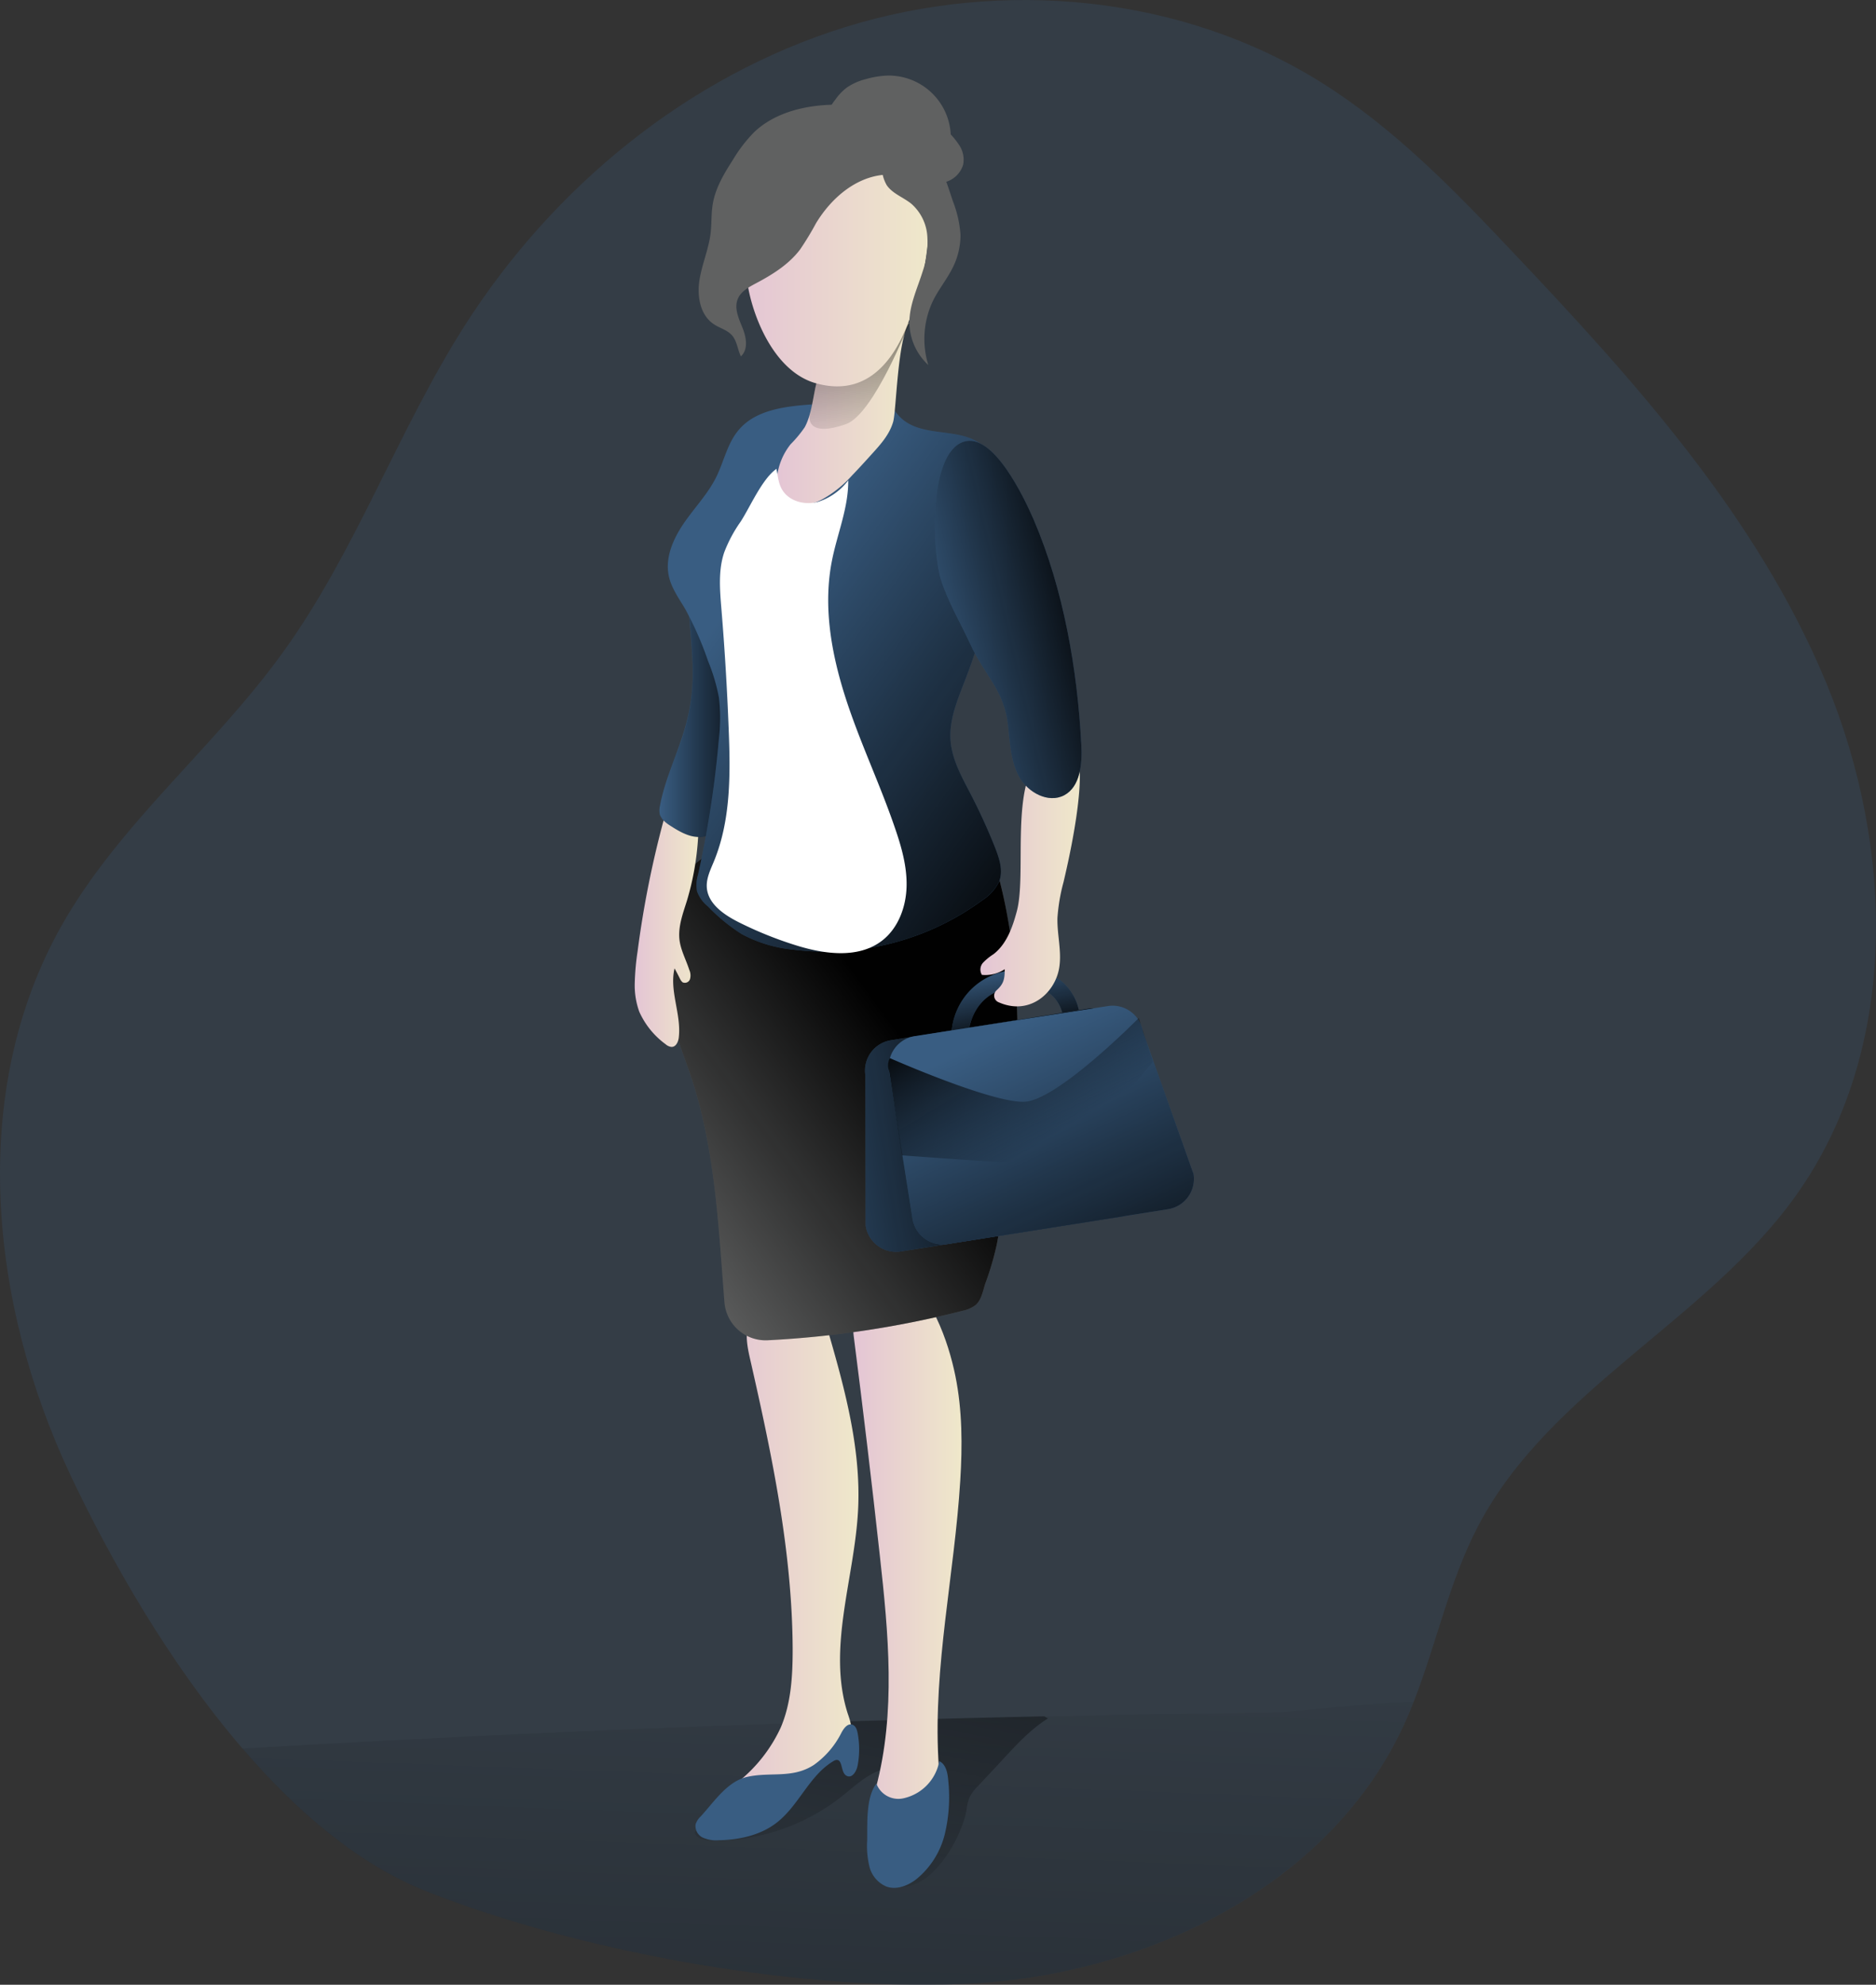 <svg id="Layer_1" data-name="Layer 1" xmlns="http://www.w3.org/2000/svg" xmlns:xlink="http://www.w3.org/1999/xlink" viewBox="0 0 437.58 462.73"><rect x="0" y="0" width="437.58" height="462.73" fill="#333333" stroke="none"/><defs><linearGradient id="linear-gradient" x1="265.08" y1="380.17" x2="246.6" y2="871.94" gradientUnits="userSpaceOnUse"><stop offset="0" stop-color="#010101" stop-opacity="0"/><stop offset="0.95" stop-color="#010101"/></linearGradient><linearGradient id="linear-gradient-2" x1="267.13" y1="456.41" x2="301.37" y2="280.15" xlink:href="#linear-gradient"/><linearGradient id="linear-gradient-3" x1="224.74" y1="175.12" x2="247.28" y2="175.12" gradientUnits="userSpaceOnUse"><stop offset="0" stop-color="#010101" stop-opacity="0"/><stop offset="1" stop-color="#010101"/></linearGradient><linearGradient id="linear-gradient-4" x1="239.81" y1="369.43" x2="271.14" y2="369.43" gradientUnits="userSpaceOnUse"><stop offset="0" stop-color="#e4c5d5"/><stop offset="0.42" stop-color="#e9d3cf"/><stop offset="1" stop-color="#efe8ca"/></linearGradient><linearGradient id="linear-gradient-5" x1="269.84" y1="369" x2="295.2" y2="369" xlink:href="#linear-gradient-4"/><linearGradient id="linear-gradient-6" x1="218.78" y1="293.58" x2="281.16" y2="248.08" xlink:href="#linear-gradient-3"/><linearGradient id="linear-gradient-7" x1="305.23" y1="231.26" x2="308.54" y2="249.43" xlink:href="#linear-gradient-3"/><linearGradient id="linear-gradient-8" x1="216.53" y1="268.57" x2="282.89" y2="268.57" gradientTransform="translate(-11.12 47.75) rotate(-8.98)" xlink:href="#linear-gradient-3"/><linearGradient id="linear-gradient-9" x1="301.29" y1="248.96" x2="335.97" y2="323.27" xlink:href="#linear-gradient-3"/><linearGradient id="linear-gradient-10" x1="316.14" y1="271.61" x2="295.23" y2="237.67" xlink:href="#linear-gradient-3"/><linearGradient id="linear-gradient-11" x1="242.17" y1="145.89" x2="326.56" y2="206.8" xlink:href="#linear-gradient-3"/><linearGradient id="linear-gradient-12" x1="252.03" y1="102.97" x2="283.01" y2="102.97" xlink:href="#linear-gradient-4"/><linearGradient id="linear-gradient-13" x1="272.73" y1="112.52" x2="268.12" y2="46.53" xlink:href="#linear-gradient-3"/><linearGradient id="linear-gradient-14" x1="299.55" y1="210.22" x2="322.76" y2="210.22" xlink:href="#linear-gradient-4"/><linearGradient id="linear-gradient-15" x1="218.97" y1="224.22" x2="233.75" y2="224.22" xlink:href="#linear-gradient-4"/><linearGradient id="linear-gradient-16" x1="284.29" y1="156.14" x2="327.22" y2="146.24" xlink:href="#linear-gradient-3"/><linearGradient id="linear-gradient-17" x1="243.5" y1="65.06" x2="287.68" y2="65.06" xlink:href="#linear-gradient-4"/></defs><title>Bussiness woman</title><path d="M489.77,285.3c-20.78,29.08-57.33,45.2-74,76.82-6.82,12.93-9.78,27.54-15.13,41.17-.82,2.13-1.74,4.27-2.73,6.33-17.4,36.61-59.06,56.9-99.5,59.3-38.68,2.29-91.7-7-128.27-21.54-15.7-6.24-30.08-18.52-42.68-33.19C110.35,394.33,96.56,370,87.27,350.33,68.39,310.25,63.46,261,85.2,222.43c13.43-23.84,35.55-41.47,51.57-63.66,17.08-23.57,26.83-51.68,42.45-76.23,20.65-32.41,52.14-58.31,88.84-69.7s78.44-7.49,111,12.9c16.91,10.57,31,25.05,44.68,39.56,28.67,30.24,57.23,62,73.15,100.49S514,251.38,489.77,285.3Z" transform="translate(-70.89 -6.53)" fill="#395d82" opacity="0.24" style="isolation:isolate"/><path d="M400.6,403.29c-.82,2.13-1.74,4.27-2.73,6.33-17.4,36.61-59.06,56.9-99.5,59.3-38.68,2.29-91.7-7-128.27-21.54-15.7-6.24-30.08-18.52-42.68-33.19q68.05-4,136.21-6.17,23-.69,45.9-1.22l4.92-.1q26-.58,52.07-.85C372.43,405.75,387.5,403.68,400.6,403.29Z" transform="translate(-70.89 -6.53)" fill="url(#linear-gradient)"/><path d="M315.34,407.16c-3.91,2.43-7.09,5.85-10.21,9.2-2,2.19-4.1,4.39-6.14,6.59a9.57,9.57,0,0,0-2,2.73,11.35,11.35,0,0,0-.66,2.82c-1.05,6.27-8,18.95-16,17.86-6.89-.92,1.71-22.72,3.35-26.69-2.69-1.64-6.2-1.18-9,.23s-5.12,3.61-7.58,5.55a47.81,47.81,0,0,1-30.67,10.18c-1.47-.07-3.31-.5-3.51-2C243.9,426.11,253,416,263.63,408q23-.69,45.9-1.22l4.92-.1C314.75,406.83,315,407,315.34,407.16Z" transform="translate(-70.89 -6.53)" fill="url(#linear-gradient-2)"/><path d="M231.6,149.54c.9,11.58,2,18.35-1.77,29.36-1.73,5.13-4,10.14-5,15.48a4.64,4.64,0,0,0,0,2.16,5,5,0,0,0,2.29,2.41c2.35,1.54,5,3.15,7.77,2.64,3.53-.65,5.5-4.38,6.69-7.76a135.24,135.24,0,0,0,4.67-19c.66-3.33,1.31-6.72.86-10.08-.67-4.87-3.61-9.15-7-12.69-1.34-1.39-2.93-2.78-4.86-2.93s-4.19-1.49-3.65.37" transform="translate(-70.89 -6.53)" fill="#395d82"/><path d="M246.26,174.87a136.72,136.72,0,0,1-4.65,19c-1.18,3.36-3.17,7.11-6.69,7.74a4.2,4.2,0,0,1-1.17.08c-2.35,0-4.62-1.41-6.61-2.7a8.3,8.3,0,0,1-1.45-1.14,3.06,3.06,0,0,1-.82-1.29,4.47,4.47,0,0,1,0-2.15c1-5.35,3.21-10.36,5-15.48,3.71-11,2.66-17.79,1.76-29.36-.55-1.88,1.72-.51,3.63-.35s3.52,1.52,4.89,2.93c3.4,3.52,6.33,7.78,7,12.67C247.59,168.15,246.92,171.55,246.26,174.87Z" transform="translate(-70.89 -6.53)" fill="url(#linear-gradient-3)"/><path d="M245.6,314.81c-1,2.75-.38,5.82.28,8.69,5.06,22.22,9.8,44.71,9.9,67.5,0,6.23-.34,12.61-2.8,18.33a35,35,0,0,1-10.1,12.77c-1.62,1.34-3.51,3.11-3,5.15a4.1,4.1,0,0,0,1.5,2,9.16,9.16,0,0,0,9.86.92,17.8,17.8,0,0,0,4.52-3.93l11.89-12.94a7.19,7.19,0,0,0,1.54-2.19c.62-1.64,0-3.45-.58-5.12-4.84-15.23,1.62-31.51,2.43-47.47.75-14.85-3.45-29.46-7.61-43.74a12.69,12.69,0,0,0-1.94-4.43,8.49,8.49,0,0,0-7-2.76,25,25,0,0,0-7.5,1.86" transform="translate(-70.89 -6.53)" fill="url(#linear-gradient-4)"/><path d="M270,317.87q3.29,25.68,6.12,51.42c2,18,3.76,36.51-.91,54-1,3.62-2.1,7.83.16,10.82,2.05,2.71,6.32,3,9.22,1.22s4.53-5.13,5.11-8.48.24-6.78.06-10.18c-1.17-21.69,3.77-43.22,5.11-64.91.51-8.17.49-16.44-1.14-24.46S288,307.4,280.37,302.88C270.49,297,269.24,311.69,270,317.87Z" transform="translate(-70.89 -6.53)" fill="url(#linear-gradient-5)"/><path d="M234.34,430a4.52,4.52,0,0,0-1.2,1.84,3,3,0,0,0,1.66,3.1,7.61,7.61,0,0,0,3.7.63c4.79-.09,9.75-1.15,13.54-4.09,5.19-4,7.63-11.06,13.28-14.38a1.84,1.84,0,0,1,.62-.25c1.55-.19,1,2.85,2.34,3.65s2.41-1,2.66-2.39a20.39,20.39,0,0,0,0-7.51c-.16-.85-.51-1.83-1.34-2-1.06-.27-1.88.87-2.41,1.83a20.4,20.4,0,0,1-6.47,7.58c-5,3.25-10.13,1.57-15.52,2.78C240.5,421.82,237.42,426.68,234.34,430Z" transform="translate(-70.89 -6.53)" fill="#395d82"/><path d="M273.16,435.64a20.1,20.1,0,0,0,.56,6.2,6.79,6.79,0,0,0,4,4.55c2.35.81,5-.25,6.94-1.77a19.55,19.55,0,0,0,6.62-10.54,37.12,37.12,0,0,0,.78-12.57c-.15-1.69-.54-3.66-2.08-4.38a10.85,10.85,0,0,1-8.16,8.61,5.47,5.47,0,0,1-6.51-3.37C272.84,425.59,273.22,431.63,273.16,435.64Z" transform="translate(-70.89 -6.53)" fill="#395d82"/><path d="M300.74,305.7c-.57,1.66-.86,3.85-2.3,5.1a7.37,7.37,0,0,1-2.94,1.3A232.09,232.09,0,0,1,250,319a9.63,9.63,0,0,1-10.13-8.86c-1.44-18.22-2.18-36.52-8.2-53.77-2.62-7.51-5.59-15-6.59-22.88s.2-16.43,5.17-22.64c7.36-9.17,20.47-10.84,32.22-11.33,13.17-.54,37.47-3.78,41.67,12.66,7,27.47,3.86,59.91-.73,84.39A67.2,67.2,0,0,1,300.74,305.7Z" transform="translate(-70.89 -6.53)" fill="#606161"/><path d="M300.74,305.7c-.57,1.66-.86,3.85-2.3,5.1a7.37,7.37,0,0,1-2.94,1.3A232.09,232.09,0,0,1,250,319a9.63,9.63,0,0,1-10.13-8.86c-1.44-18.22-2.18-36.52-8.2-53.77-2.62-7.51-5.59-15-6.59-22.88s.2-16.43,5.17-22.64c7.36-9.17,20.47-10.84,32.22-11.33,13.17-.54,37.47-3.78,41.67,12.66,7,27.47,3.86,59.91-.73,84.39A67.2,67.2,0,0,1,300.74,305.7Z" transform="translate(-70.89 -6.53)" fill="url(#linear-gradient-6)"/><path d="M296.74,247.87l-3.91-.12a15.56,15.56,0,0,1,14.61-15.05c4.71-.48,8.53.48,11.29,2.81a12,12,0,0,1,4,7.76l-3.9.27a8.18,8.18,0,0,0-2.71-5.07c-1.92-1.61-4.73-2.24-8.35-1.88C297.21,237.64,296.75,247.45,296.74,247.87Z" transform="translate(-70.89 -6.53)" fill="#395d82"/><path d="M296.74,247.87l-3.91-.12a15.56,15.56,0,0,1,14.61-15.05c4.71-.48,8.53.48,11.29,2.81a12,12,0,0,1,4,7.76l-3.9.27a8.18,8.18,0,0,0-2.71-5.07c-1.92-1.61-4.73-2.24-8.35-1.88C297.21,237.64,296.75,247.45,296.74,247.87Z" transform="translate(-70.89 -6.53)" fill="url(#linear-gradient-7)"/><path d="M332.42,290.17,281,298.3a7.18,7.18,0,0,1-8.2-6l-.06-35.06a7.16,7.16,0,0,1,6-8.19l46-7.37a7.16,7.16,0,0,1,8.19,6l5.42,34.3A7.16,7.16,0,0,1,332.42,290.17Z" transform="translate(-70.89 -6.53)" fill="#395d82"/><path d="M332.42,290.17,281,298.3a7.18,7.18,0,0,1-8.2-6l-.06-35.06a7.16,7.16,0,0,1,6-8.19l46-7.37a7.16,7.16,0,0,1,8.19,6l5.42,34.3A7.16,7.16,0,0,1,332.42,290.17Z" transform="translate(-70.89 -6.53)" fill="url(#linear-gradient-8)"/><path d="M343.3,288.45l-51.4,8.13a7.16,7.16,0,0,1-8.19-6l-5.43-34.3a7.17,7.17,0,0,1,6-8.19l45-7a7.16,7.16,0,0,1,8.19,5.95l11.81,33.19A7.16,7.16,0,0,1,343.3,288.45Z" transform="translate(-70.89 -6.53)" fill="#395d82"/><path d="M343.3,288.45l-51.4,8.13a7.16,7.16,0,0,1-8.19-6l-5.43-34.3a7.17,7.17,0,0,1,6-8.19l45-7a7.16,7.16,0,0,1,8.19,5.95l11.81,33.19A7.16,7.16,0,0,1,343.3,288.45Z" transform="translate(-70.89 -6.53)" fill="url(#linear-gradient-9)"/><path d="M278.45,253.22s23.67,10.46,31.38,10.18,26.69-19.54,26.69-19.54l3.3,10.19S320.56,277.44,318.63,278s-37.33-2.11-37.33-2.11l-3-19.56A4,4,0,0,1,278.45,253.22Z" transform="translate(-70.89 -6.53)" fill="url(#linear-gradient-10)"/><path d="M301.62,112.07c1.47,2,1.91,4.61,2.18,7.1,1.63,15.31-2.47,32.18-7.89,46.16-1.72,4.44-3.64,9-3.31,13.77.32,4.53,2.66,8.62,4.75,12.66s3.93,8.08,5.6,12.26c1,2.56,2,5.43,1,8a10.61,10.61,0,0,1-3.88,4.35,61.73,61.73,0,0,1-44.33,11.54,31.67,31.67,0,0,1-11.84-3.6,42.48,42.48,0,0,1-7.9-6.47,8,8,0,0,1-2.53-3.52,8.18,8.18,0,0,1,.24-3.86,240.51,240.51,0,0,0,4.86-31.7,40.46,40.46,0,0,0,0-9.65,44,44,0,0,0-2.55-8.53,77,77,0,0,0-5.27-12c-1.46-2.49-3.23-4.88-3.85-7.7-.94-4.29,1-8.7,3.47-12.32s5.6-6.83,7.56-10.76c1.82-3.66,2.61-7.91,5.24-11,4-4.8,11-5.55,17.28-6,4.77-.31,10.74-1.7,15.45-.89,3,.51,3.64,3,5.86,4.67C287.52,108.93,297,105.58,301.62,112.07Z" transform="translate(-70.89 -6.53)" fill="#395d82"/><path d="M301.62,112.07c1.47,2,1.91,4.61,2.18,7.1,1.63,15.31-2.47,32.18-7.89,46.16-1.72,4.44-3.64,9-3.31,13.77.32,4.53,2.66,8.62,4.75,12.66s3.93,8.08,5.6,12.26c1,2.56,2,5.43,1,8a10.61,10.61,0,0,1-3.88,4.35,61.73,61.73,0,0,1-44.33,11.54,31.67,31.67,0,0,1-11.84-3.6,42.48,42.48,0,0,1-7.9-6.47,8,8,0,0,1-2.53-3.52,8.18,8.18,0,0,1,.24-3.86,240.51,240.51,0,0,0,4.86-31.7,40.46,40.46,0,0,0,0-9.65,44,44,0,0,0-2.55-8.53,77,77,0,0,0-5.27-12c-1.46-2.49-3.23-4.88-3.85-7.7-.94-4.29,1-8.7,3.47-12.32s5.6-6.83,7.56-10.76c1.82-3.66,2.61-7.91,5.24-11,4-4.8,11-5.55,17.28-6,4.77-.31,10.74-1.7,15.45-.89,3,.51,3.64,3,5.86,4.67C287.52,108.93,297,105.58,301.62,112.07Z" transform="translate(-70.89 -6.53)" fill="url(#linear-gradient-11)"/><path d="M258.59,106.14a27.47,27.47,0,0,1-3.27,3.94,15,15,0,0,0-3.28,8.85,5.54,5.54,0,0,0,.64,3.22,4,4,0,0,0,1.84,1.41,9.76,9.76,0,0,0,8.19-.63,26.84,26.84,0,0,0,6.88-5.51c1.62-1.68,3.2-3.42,4.77-5.16,1.95-2.15,4-4.42,4.85-7.36.76-2.51,1-19.29,3.8-23.15-2.89,1.07-10.15,8.86-12.91,10.28-2.46,1.27-5.32-2.6-7-.49C260.53,94.93,260.94,101.87,258.59,106.14Z" transform="translate(-70.89 -6.53)" fill="url(#linear-gradient-12)"/><path d="M283,81.75s-8.26,21.36-14.78,23.66c-9.4,3.31-8.51-1.89-8.51-1.89l2.73-13.44Z" transform="translate(-70.89 -6.53)" fill="url(#linear-gradient-13)"/><path d="M308.06,219c-1,3.73-2.38,7.65-5.45,10a13,13,0,0,0-2.4,1.95,2.38,2.38,0,0,0-.29,2.86,8.17,8.17,0,0,0,5.31-1.31c.07,2.62-.48,3.62-1.93,4.95a1.66,1.66,0,0,0,.46,2.72c7.18,3.23,13.2-2,14.19-8,.63-3.84-.51-7.74-.41-11.63a42.62,42.62,0,0,1,1.42-8.36c1-4.3,10.5-43.65-4.91-29.89C306.3,189.13,310.45,210.08,308.06,219Z" transform="translate(-70.89 -6.53)" fill="url(#linear-gradient-14)"/><path d="M231.67,232.66a3.14,3.14,0,0,1,.16,2.15,1.26,1.26,0,0,1-1.72.74,2.39,2.39,0,0,1-.55-.7c-.43-.86-.86-1.72-1.33-2.54-1.25,5.2,1.57,10.59,1,15.95-.08,1.06-.63,2.38-1.72,2.35a2.46,2.46,0,0,1-1.37-.63A19,19,0,0,1,220,242.4a18.09,18.09,0,0,1-1.05-6.77,58.22,58.22,0,0,1,.66-7.31,232.39,232.39,0,0,1,6.06-30.5,8.3,8.3,0,0,0,1.45,1.14c2,1.29,4.26,2.66,6.61,2.7a64.67,64.67,0,0,1-2.62,14.89c-.94,3-2.11,6.06-1.72,9.19C229.72,228.16,230.93,230.35,231.67,232.66Z" transform="translate(-70.89 -6.53)" fill="url(#linear-gradient-15)"/><path d="M290.38,141.73c1.67,5.2,4.5,9.93,6.79,14.89,3.41,7.41,8,10.89,8.85,19,.45,4.13.61,8.47,2.65,12.09s6.77,6.17,10.45,4.22,4.24-7.24,4-11.56C322.21,162.73,319,144,312,127.69c-2.22-5.12-9.5-20.57-16.45-18.13C287.39,112.41,288.29,135.22,290.38,141.73Z" transform="translate(-70.89 -6.53)" fill="#395d82"/><path d="M290.38,141.73c1.67,5.2,4.5,9.93,6.79,14.89,3.41,7.41,8,10.89,8.85,19,.45,4.13.61,8.47,2.65,12.09s6.77,6.17,10.45,4.22,4.24-7.24,4-11.56C322.21,162.73,319,144,312,127.69c-2.22-5.12-9.5-20.57-16.45-18.13C287.39,112.41,288.29,135.22,290.38,141.73Z" transform="translate(-70.89 -6.53)" fill="url(#linear-gradient-16)"/><path d="M243.63,128.17a32.2,32.2,0,0,0-3.83,7.18c-1.4,4.19-1,8.73-.64,13.14q1.16,14,1.7,28.12c.41,10.4.51,21.15-3.46,30.77-.8,1.93-1.77,3.9-1.65,6,.23,3.85,4,6.42,7.43,8.15a88.19,88.19,0,0,0,13.39,5.4c6.66,2.08,14.56,3.15,20.08-1.11,3.78-2.93,5.59-7.88,5.7-12.66s-1.27-9.47-2.85-14C276,189,271.33,179.26,268.05,169s-5.2-21.2-3.11-31.74c1.23-6.27,3.87-12.34,3.8-18.74a14.24,14.24,0,0,1-7,5c-2.83.77-6.18.08-8-2.22-1.29-1.63-1.34-3.56-1.75-5.46C248.59,118.28,245.93,124.62,243.63,128.17Z" transform="translate(-70.89 -6.53)" fill="#fff"/><path d="M261.25,95.9C250.74,93,245.79,78.41,245.09,71.38s-1.62-12.24-1.59-17.57,1.75-10.87,5.72-14.42a22,22,0,0,1,8.34-4.32c7-2.16,15-2.48,21.07,1.61,5,3.37,7.8,9.28,8.68,15.23s.05,12-.94,17.94a21.18,21.18,0,0,1-1.65,6C283.8,77.74,279.37,100.92,261.25,95.9Z" transform="translate(-70.89 -6.53)" fill="url(#linear-gradient-17)"/><path d="M276.88,47.3c-6.63.66-12.2,5.57-15.65,11.27a68.27,68.27,0,0,1-3.73,6.14c-2.62,3.46-6.42,5.83-10.26,7.86-1.69.9-3.54,1.89-4.26,3.66-.9,2.18.24,4.6,1.12,6.78s1.36,5-.4,6.61c-.76-1.59-.89-3.49-2-4.83s-3-1.76-4.41-2.74c-3.09-2.12-3.83-6.44-3.26-10.15s2.14-7.21,2.6-10.93c.28-2.28.13-4.6.51-6.87.63-3.76,2.65-7.12,4.71-10.32a33.84,33.84,0,0,1,5-6.49c4.12-3.89,9.86-5.67,15.51-6.19a42.67,42.67,0,0,1,17.2,2c2.63.86,5.54,2.44,5.91,5.18a5.37,5.37,0,0,1-2.49,4.9A12.67,12.67,0,0,1,277.55,45" transform="translate(-70.89 -6.53)" fill="#606161"/><path d="M278.23,42a3,3,0,0,0-1.4,1.18,3.24,3.24,0,0,0-.26,1.51,9,9,0,0,0,1.14,5c1.35,2,3.9,2.83,5.79,4.38a11.05,11.05,0,0,1,3.68,7.41,20.94,20.94,0,0,1-1.09,8.37c-1.22,3.92-3.08,7.75-3.08,11.85a13.63,13.63,0,0,0,4.41,9.93,20.63,20.63,0,0,1,1.13-15.05c1.2-2.4,2.87-4.52,4.15-6.87a17.06,17.06,0,0,0,2.23-8.43,26.7,26.7,0,0,0-1.78-7.85c-1.23-3.68-2.43-7.71-4.73-10.89C286.35,39.72,281,40.63,278.23,42Z" transform="translate(-70.89 -6.53)" fill="#606161"/><path d="M292.59,40.15a14.48,14.48,0,0,0-14.62-16,20.68,20.68,0,0,0-5.17.84,13.47,13.47,0,0,0-4.45,2,12.45,12.45,0,0,0-2.61,2.76,10.69,10.69,0,0,0-2.36,5.57A8.66,8.66,0,0,0,266,41.57a18.83,18.83,0,0,0,5.89,3.79,48.25,48.25,0,0,0,13.25,3.81A14.34,14.34,0,0,0,291.3,49a6,6,0,0,0,4.25-4.08,6.1,6.1,0,0,0-.89-4.5,18.19,18.19,0,0,0-3.05-3.57" transform="translate(-70.89 -6.53)" fill="#606161"/></svg>